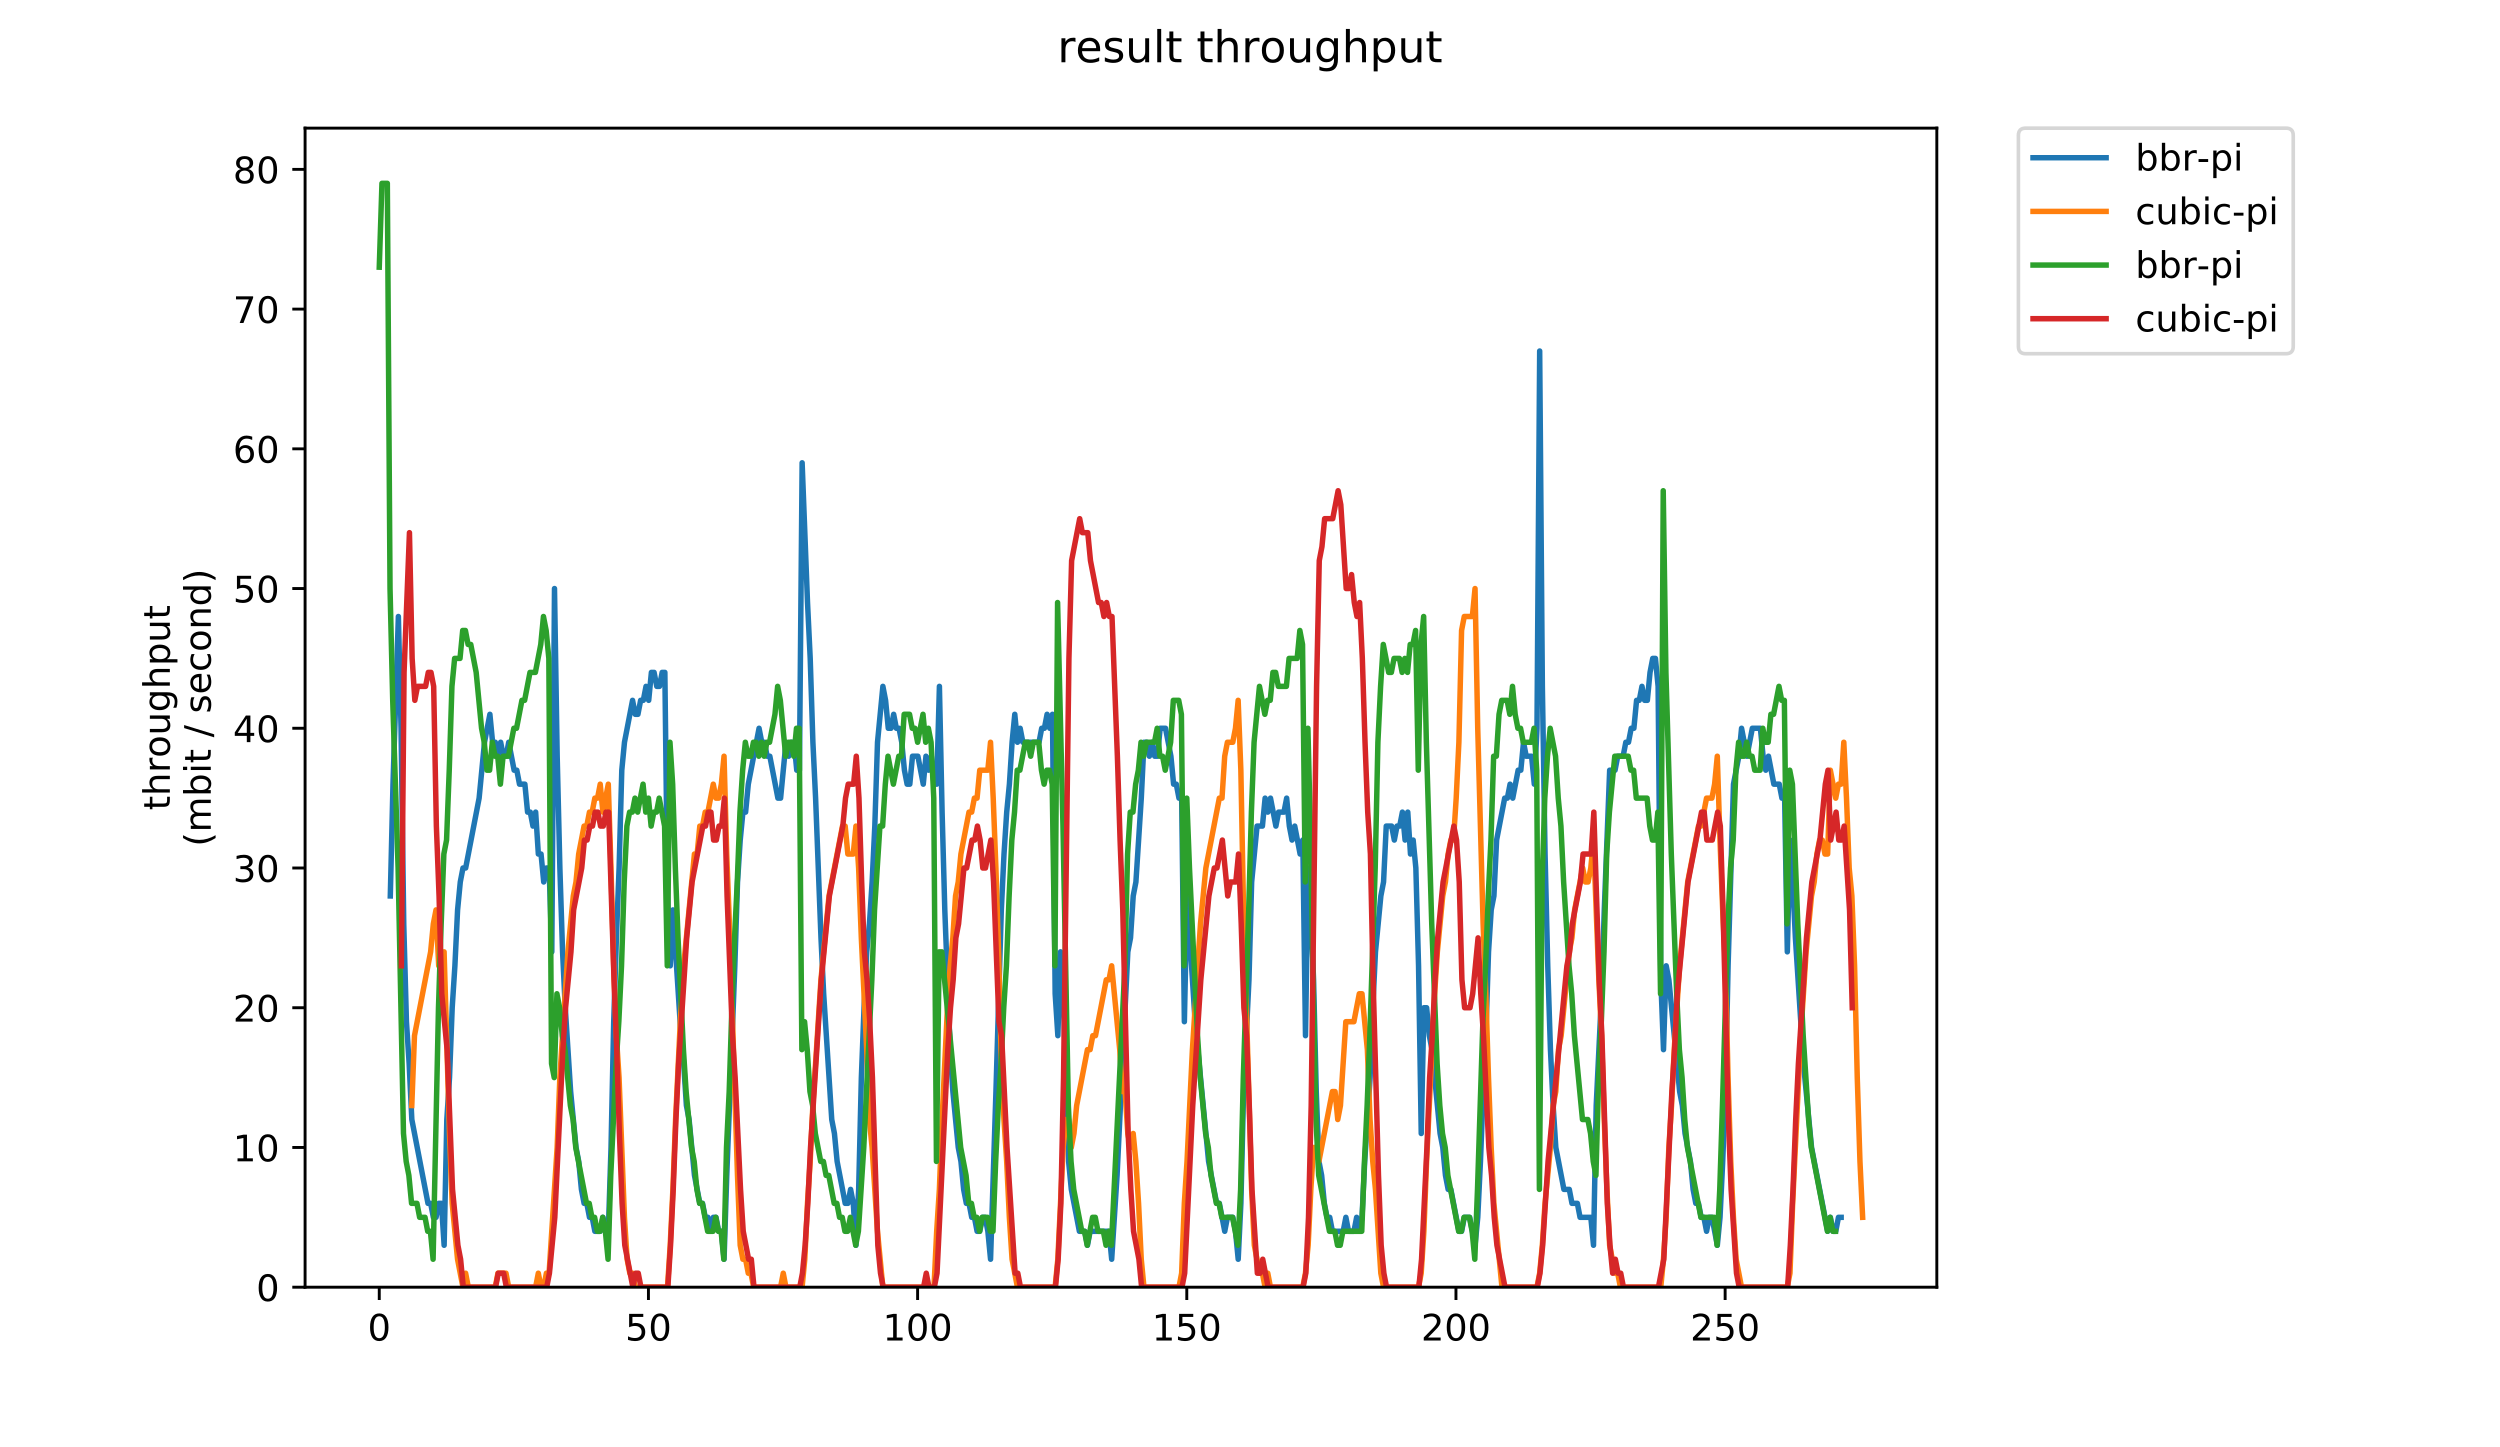 <?xml version="1.0" encoding="utf-8" standalone="no"?>
<!DOCTYPE svg PUBLIC "-//W3C//DTD SVG 1.1//EN"
  "http://www.w3.org/Graphics/SVG/1.1/DTD/svg11.dtd">
<!-- Created with matplotlib (https://matplotlib.org/) -->
<svg height="396pt" version="1.1" viewBox="0 0 684 396" width="684pt" xmlns="http://www.w3.org/2000/svg" xmlns:xlink="http://www.w3.org/1999/xlink">
 <defs>
  <style type="text/css">
*{stroke-linecap:butt;stroke-linejoin:round;}
  </style>
 </defs>
 <g id="figure_1">
  <g id="patch_1">
   <path d="M 0 396 
L 684 396 
L 684 0 
L 0 0 
z
" style="fill:#ffffff;"/>
  </g>
  <g id="axes_1">
   <g id="patch_2">
    <path d="M 83.472 352.174 
L 529.913 352.174 
L 529.913 35.062 
L 83.472 35.062 
z
" style="fill:#ffffff;"/>
   </g>
   <g id="matplotlib.axis_1">
    <g id="xtick_1">
     <g id="line2d_1">
      <defs>
       <path d="M 0 0 
L 0 3.5 
" id="ma71211d4a5" style="stroke:#000000;stroke-width:0.8;"/>
      </defs>
      <g>
       <use style="stroke:#000000;stroke-width:0.8;" x="103.765" xlink:href="#ma71211d4a5" y="352.174"/>
      </g>
     </g>
     <g id="text_1">
      <!-- 0 -->
      <defs>
       <path d="M 31.781 66.406 
Q 24.172 66.406 20.328 58.906 
Q 16.5 51.422 16.5 36.375 
Q 16.5 21.391 20.328 13.891 
Q 24.172 6.391 31.781 6.391 
Q 39.453 6.391 43.281 13.891 
Q 47.125 21.391 47.125 36.375 
Q 47.125 51.422 43.281 58.906 
Q 39.453 66.406 31.781 66.406 
z
M 31.781 74.219 
Q 44.047 74.219 50.516 64.516 
Q 56.984 54.828 56.984 36.375 
Q 56.984 17.969 50.516 8.266 
Q 44.047 -1.422 31.781 -1.422 
Q 19.531 -1.422 13.062 8.266 
Q 6.594 17.969 6.594 36.375 
Q 6.594 54.828 13.062 64.516 
Q 19.531 74.219 31.781 74.219 
z
" id="DejaVuSans-48"/>
      </defs>
      <g transform="translate(100.584 366.773)scale(0.1 -0.1)">
       <use xlink:href="#DejaVuSans-48"/>
      </g>
     </g>
    </g>
    <g id="xtick_2">
     <g id="line2d_2">
      <g>
       <use style="stroke:#000000;stroke-width:0.8;" x="177.412" xlink:href="#ma71211d4a5" y="352.174"/>
      </g>
     </g>
     <g id="text_2">
      <!-- 50 -->
      <defs>
       <path d="M 10.797 72.906 
L 49.516 72.906 
L 49.516 64.594 
L 19.828 64.594 
L 19.828 46.734 
Q 21.969 47.469 24.109 47.828 
Q 26.266 48.188 28.422 48.188 
Q 40.625 48.188 47.75 41.5 
Q 54.891 34.812 54.891 23.391 
Q 54.891 11.625 47.562 5.094 
Q 40.234 -1.422 26.906 -1.422 
Q 22.312 -1.422 17.547 -0.641 
Q 12.797 0.141 7.719 1.703 
L 7.719 11.625 
Q 12.109 9.234 16.797 8.062 
Q 21.484 6.891 26.703 6.891 
Q 35.156 6.891 40.078 11.328 
Q 45.016 15.766 45.016 23.391 
Q 45.016 31 40.078 35.438 
Q 35.156 39.891 26.703 39.891 
Q 22.75 39.891 18.812 39.016 
Q 14.891 38.141 10.797 36.281 
z
" id="DejaVuSans-53"/>
      </defs>
      <g transform="translate(171.049 366.773)scale(0.1 -0.1)">
       <use xlink:href="#DejaVuSans-53"/>
       <use x="63.623" xlink:href="#DejaVuSans-48"/>
      </g>
     </g>
    </g>
    <g id="xtick_3">
     <g id="line2d_3">
      <g>
       <use style="stroke:#000000;stroke-width:0.8;" x="251.058" xlink:href="#ma71211d4a5" y="352.174"/>
      </g>
     </g>
     <g id="text_3">
      <!-- 100 -->
      <defs>
       <path d="M 12.406 8.297 
L 28.516 8.297 
L 28.516 63.922 
L 10.984 60.406 
L 10.984 69.391 
L 28.422 72.906 
L 38.281 72.906 
L 38.281 8.297 
L 54.391 8.297 
L 54.391 0 
L 12.406 0 
z
" id="DejaVuSans-49"/>
      </defs>
      <g transform="translate(241.514 366.773)scale(0.1 -0.1)">
       <use xlink:href="#DejaVuSans-49"/>
       <use x="63.623" xlink:href="#DejaVuSans-48"/>
       <use x="127.246" xlink:href="#DejaVuSans-48"/>
      </g>
     </g>
    </g>
    <g id="xtick_4">
     <g id="line2d_4">
      <g>
       <use style="stroke:#000000;stroke-width:0.8;" x="324.704" xlink:href="#ma71211d4a5" y="352.174"/>
      </g>
     </g>
     <g id="text_4">
      <!-- 150 -->
      <g transform="translate(315.161 366.773)scale(0.1 -0.1)">
       <use xlink:href="#DejaVuSans-49"/>
       <use x="63.623" xlink:href="#DejaVuSans-53"/>
       <use x="127.246" xlink:href="#DejaVuSans-48"/>
      </g>
     </g>
    </g>
    <g id="xtick_5">
     <g id="line2d_5">
      <g>
       <use style="stroke:#000000;stroke-width:0.8;" x="398.351" xlink:href="#ma71211d4a5" y="352.174"/>
      </g>
     </g>
     <g id="text_5">
      <!-- 200 -->
      <defs>
       <path d="M 19.188 8.297 
L 53.609 8.297 
L 53.609 0 
L 7.328 0 
L 7.328 8.297 
Q 12.938 14.109 22.625 23.891 
Q 32.328 33.688 34.812 36.531 
Q 39.547 41.844 41.422 45.531 
Q 43.312 49.219 43.312 52.781 
Q 43.312 58.594 39.234 62.25 
Q 35.156 65.922 28.609 65.922 
Q 23.969 65.922 18.812 64.312 
Q 13.672 62.703 7.812 59.422 
L 7.812 69.391 
Q 13.766 71.781 18.938 73 
Q 24.125 74.219 28.422 74.219 
Q 39.75 74.219 46.484 68.547 
Q 53.219 62.891 53.219 53.422 
Q 53.219 48.922 51.531 44.891 
Q 49.859 40.875 45.406 35.406 
Q 44.188 33.984 37.641 27.219 
Q 31.109 20.453 19.188 8.297 
z
" id="DejaVuSans-50"/>
      </defs>
      <g transform="translate(388.807 366.773)scale(0.1 -0.1)">
       <use xlink:href="#DejaVuSans-50"/>
       <use x="63.623" xlink:href="#DejaVuSans-48"/>
       <use x="127.246" xlink:href="#DejaVuSans-48"/>
      </g>
     </g>
    </g>
    <g id="xtick_6">
     <g id="line2d_6">
      <g>
       <use style="stroke:#000000;stroke-width:0.8;" x="471.997" xlink:href="#ma71211d4a5" y="352.174"/>
      </g>
     </g>
     <g id="text_6">
      <!-- 250 -->
      <g transform="translate(462.453 366.773)scale(0.1 -0.1)">
       <use xlink:href="#DejaVuSans-50"/>
       <use x="63.623" xlink:href="#DejaVuSans-53"/>
       <use x="127.246" xlink:href="#DejaVuSans-48"/>
      </g>
     </g>
    </g>
   </g>
   <g id="matplotlib.axis_2">
    <g id="ytick_1">
     <g id="line2d_7">
      <defs>
       <path d="M 0 0 
L -3.5 0 
" id="me8e91fe9f9" style="stroke:#000000;stroke-width:0.8;"/>
      </defs>
      <g>
       <use style="stroke:#000000;stroke-width:0.8;" x="83.472" xlink:href="#me8e91fe9f9" y="352.174"/>
      </g>
     </g>
     <g id="text_7">
      <!-- 0 -->
      <g transform="translate(70.11 355.973)scale(0.1 -0.1)">
       <use xlink:href="#DejaVuSans-48"/>
      </g>
     </g>
    </g>
    <g id="ytick_2">
     <g id="line2d_8">
      <g>
       <use style="stroke:#000000;stroke-width:0.8;" x="83.472" xlink:href="#me8e91fe9f9" y="313.945"/>
      </g>
     </g>
     <g id="text_8">
      <!-- 10 -->
      <g transform="translate(63.747 317.744)scale(0.1 -0.1)">
       <use xlink:href="#DejaVuSans-49"/>
       <use x="63.623" xlink:href="#DejaVuSans-48"/>
      </g>
     </g>
    </g>
    <g id="ytick_3">
     <g id="line2d_9">
      <g>
       <use style="stroke:#000000;stroke-width:0.8;" x="83.472" xlink:href="#me8e91fe9f9" y="275.716"/>
      </g>
     </g>
     <g id="text_9">
      <!-- 20 -->
      <g transform="translate(63.747 279.515)scale(0.1 -0.1)">
       <use xlink:href="#DejaVuSans-50"/>
       <use x="63.623" xlink:href="#DejaVuSans-48"/>
      </g>
     </g>
    </g>
    <g id="ytick_4">
     <g id="line2d_10">
      <g>
       <use style="stroke:#000000;stroke-width:0.8;" x="83.472" xlink:href="#me8e91fe9f9" y="237.486"/>
      </g>
     </g>
     <g id="text_10">
      <!-- 30 -->
      <defs>
       <path d="M 40.578 39.312 
Q 47.656 37.797 51.625 33 
Q 55.609 28.219 55.609 21.188 
Q 55.609 10.406 48.188 4.484 
Q 40.766 -1.422 27.094 -1.422 
Q 22.516 -1.422 17.656 -0.516 
Q 12.797 0.391 7.625 2.203 
L 7.625 11.719 
Q 11.719 9.328 16.594 8.109 
Q 21.484 6.891 26.812 6.891 
Q 36.078 6.891 40.938 10.547 
Q 45.797 14.203 45.797 21.188 
Q 45.797 27.641 41.281 31.266 
Q 36.766 34.906 28.719 34.906 
L 20.219 34.906 
L 20.219 43.016 
L 29.109 43.016 
Q 36.375 43.016 40.234 45.922 
Q 44.094 48.828 44.094 54.297 
Q 44.094 59.906 40.109 62.906 
Q 36.141 65.922 28.719 65.922 
Q 24.656 65.922 20.016 65.031 
Q 15.375 64.156 9.812 62.312 
L 9.812 71.094 
Q 15.438 72.656 20.344 73.438 
Q 25.25 74.219 29.594 74.219 
Q 40.828 74.219 47.359 69.109 
Q 53.906 64.016 53.906 55.328 
Q 53.906 49.266 50.438 45.094 
Q 46.969 40.922 40.578 39.312 
z
" id="DejaVuSans-51"/>
      </defs>
      <g transform="translate(63.747 241.286)scale(0.1 -0.1)">
       <use xlink:href="#DejaVuSans-51"/>
       <use x="63.623" xlink:href="#DejaVuSans-48"/>
      </g>
     </g>
    </g>
    <g id="ytick_5">
     <g id="line2d_11">
      <g>
       <use style="stroke:#000000;stroke-width:0.8;" x="83.472" xlink:href="#me8e91fe9f9" y="199.257"/>
      </g>
     </g>
     <g id="text_11">
      <!-- 40 -->
      <defs>
       <path d="M 37.797 64.312 
L 12.891 25.391 
L 37.797 25.391 
z
M 35.203 72.906 
L 47.609 72.906 
L 47.609 25.391 
L 58.016 25.391 
L 58.016 17.188 
L 47.609 17.188 
L 47.609 0 
L 37.797 0 
L 37.797 17.188 
L 4.891 17.188 
L 4.891 26.703 
z
" id="DejaVuSans-52"/>
      </defs>
      <g transform="translate(63.747 203.056)scale(0.1 -0.1)">
       <use xlink:href="#DejaVuSans-52"/>
       <use x="63.623" xlink:href="#DejaVuSans-48"/>
      </g>
     </g>
    </g>
    <g id="ytick_6">
     <g id="line2d_12">
      <g>
       <use style="stroke:#000000;stroke-width:0.8;" x="83.472" xlink:href="#me8e91fe9f9" y="161.028"/>
      </g>
     </g>
     <g id="text_12">
      <!-- 50 -->
      <g transform="translate(63.747 164.827)scale(0.1 -0.1)">
       <use xlink:href="#DejaVuSans-53"/>
       <use x="63.623" xlink:href="#DejaVuSans-48"/>
      </g>
     </g>
    </g>
    <g id="ytick_7">
     <g id="line2d_13">
      <g>
       <use style="stroke:#000000;stroke-width:0.8;" x="83.472" xlink:href="#me8e91fe9f9" y="122.799"/>
      </g>
     </g>
     <g id="text_13">
      <!-- 60 -->
      <defs>
       <path d="M 33.016 40.375 
Q 26.375 40.375 22.484 35.828 
Q 18.609 31.297 18.609 23.391 
Q 18.609 15.531 22.484 10.953 
Q 26.375 6.391 33.016 6.391 
Q 39.656 6.391 43.531 10.953 
Q 47.406 15.531 47.406 23.391 
Q 47.406 31.297 43.531 35.828 
Q 39.656 40.375 33.016 40.375 
z
M 52.594 71.297 
L 52.594 62.312 
Q 48.875 64.062 45.094 64.984 
Q 41.312 65.922 37.594 65.922 
Q 27.828 65.922 22.672 59.328 
Q 17.531 52.734 16.797 39.406 
Q 19.672 43.656 24.016 45.922 
Q 28.375 48.188 33.594 48.188 
Q 44.578 48.188 50.953 41.516 
Q 57.328 34.859 57.328 23.391 
Q 57.328 12.156 50.688 5.359 
Q 44.047 -1.422 33.016 -1.422 
Q 20.359 -1.422 13.672 8.266 
Q 6.984 17.969 6.984 36.375 
Q 6.984 53.656 15.188 63.938 
Q 23.391 74.219 37.203 74.219 
Q 40.922 74.219 44.703 73.484 
Q 48.484 72.75 52.594 71.297 
z
" id="DejaVuSans-54"/>
      </defs>
      <g transform="translate(63.747 126.598)scale(0.1 -0.1)">
       <use xlink:href="#DejaVuSans-54"/>
       <use x="63.623" xlink:href="#DejaVuSans-48"/>
      </g>
     </g>
    </g>
    <g id="ytick_8">
     <g id="line2d_14">
      <g>
       <use style="stroke:#000000;stroke-width:0.8;" x="83.472" xlink:href="#me8e91fe9f9" y="84.569"/>
      </g>
     </g>
     <g id="text_14">
      <!-- 70 -->
      <defs>
       <path d="M 8.203 72.906 
L 55.078 72.906 
L 55.078 68.703 
L 28.609 0 
L 18.312 0 
L 43.219 64.594 
L 8.203 64.594 
z
" id="DejaVuSans-55"/>
      </defs>
      <g transform="translate(63.747 88.369)scale(0.1 -0.1)">
       <use xlink:href="#DejaVuSans-55"/>
       <use x="63.623" xlink:href="#DejaVuSans-48"/>
      </g>
     </g>
    </g>
    <g id="ytick_9">
     <g id="line2d_15">
      <g>
       <use style="stroke:#000000;stroke-width:0.8;" x="83.472" xlink:href="#me8e91fe9f9" y="46.34"/>
      </g>
     </g>
     <g id="text_15">
      <!-- 80 -->
      <defs>
       <path d="M 31.781 34.625 
Q 24.75 34.625 20.719 30.859 
Q 16.703 27.094 16.703 20.516 
Q 16.703 13.922 20.719 10.156 
Q 24.75 6.391 31.781 6.391 
Q 38.812 6.391 42.859 10.172 
Q 46.922 13.969 46.922 20.516 
Q 46.922 27.094 42.891 30.859 
Q 38.875 34.625 31.781 34.625 
z
M 21.922 38.812 
Q 15.578 40.375 12.031 44.719 
Q 8.5 49.078 8.5 55.328 
Q 8.5 64.062 14.719 69.141 
Q 20.953 74.219 31.781 74.219 
Q 42.672 74.219 48.875 69.141 
Q 55.078 64.062 55.078 55.328 
Q 55.078 49.078 51.531 44.719 
Q 48 40.375 41.703 38.812 
Q 48.828 37.156 52.797 32.312 
Q 56.781 27.484 56.781 20.516 
Q 56.781 9.906 50.312 4.234 
Q 43.844 -1.422 31.781 -1.422 
Q 19.734 -1.422 13.25 4.234 
Q 6.781 9.906 6.781 20.516 
Q 6.781 27.484 10.781 32.312 
Q 14.797 37.156 21.922 38.812 
z
M 18.312 54.391 
Q 18.312 48.734 21.844 45.562 
Q 25.391 42.391 31.781 42.391 
Q 38.141 42.391 41.719 45.562 
Q 45.312 48.734 45.312 54.391 
Q 45.312 60.062 41.719 63.234 
Q 38.141 66.406 31.781 66.406 
Q 25.391 66.406 21.844 63.234 
Q 18.312 60.062 18.312 54.391 
z
" id="DejaVuSans-56"/>
      </defs>
      <g transform="translate(63.747 50.139)scale(0.1 -0.1)">
       <use xlink:href="#DejaVuSans-56"/>
       <use x="63.623" xlink:href="#DejaVuSans-48"/>
      </g>
     </g>
    </g>
    <g id="text_16">
     <!-- throughput -->
     <defs>
      <path d="M 18.312 70.219 
L 18.312 54.688 
L 36.812 54.688 
L 36.812 47.703 
L 18.312 47.703 
L 18.312 18.016 
Q 18.312 11.328 20.141 9.422 
Q 21.969 7.516 27.594 7.516 
L 36.812 7.516 
L 36.812 0 
L 27.594 0 
Q 17.188 0 13.234 3.875 
Q 9.281 7.766 9.281 18.016 
L 9.281 47.703 
L 2.688 47.703 
L 2.688 54.688 
L 9.281 54.688 
L 9.281 70.219 
z
" id="DejaVuSans-116"/>
      <path d="M 54.891 33.016 
L 54.891 0 
L 45.906 0 
L 45.906 32.719 
Q 45.906 40.484 42.875 44.328 
Q 39.844 48.188 33.797 48.188 
Q 26.516 48.188 22.312 43.547 
Q 18.109 38.922 18.109 30.906 
L 18.109 0 
L 9.078 0 
L 9.078 75.984 
L 18.109 75.984 
L 18.109 46.188 
Q 21.344 51.125 25.703 53.562 
Q 30.078 56 35.797 56 
Q 45.219 56 50.047 50.172 
Q 54.891 44.344 54.891 33.016 
z
" id="DejaVuSans-104"/>
      <path d="M 41.109 46.297 
Q 39.594 47.172 37.812 47.578 
Q 36.031 48 33.891 48 
Q 26.266 48 22.188 43.047 
Q 18.109 38.094 18.109 28.812 
L 18.109 0 
L 9.078 0 
L 9.078 54.688 
L 18.109 54.688 
L 18.109 46.188 
Q 20.953 51.172 25.484 53.578 
Q 30.031 56 36.531 56 
Q 37.453 56 38.578 55.875 
Q 39.703 55.766 41.062 55.516 
z
" id="DejaVuSans-114"/>
      <path d="M 30.609 48.391 
Q 23.391 48.391 19.188 42.75 
Q 14.984 37.109 14.984 27.297 
Q 14.984 17.484 19.156 11.844 
Q 23.344 6.203 30.609 6.203 
Q 37.797 6.203 41.984 11.859 
Q 46.188 17.531 46.188 27.297 
Q 46.188 37.016 41.984 42.703 
Q 37.797 48.391 30.609 48.391 
z
M 30.609 56 
Q 42.328 56 49.016 48.375 
Q 55.719 40.766 55.719 27.297 
Q 55.719 13.875 49.016 6.219 
Q 42.328 -1.422 30.609 -1.422 
Q 18.844 -1.422 12.172 6.219 
Q 5.516 13.875 5.516 27.297 
Q 5.516 40.766 12.172 48.375 
Q 18.844 56 30.609 56 
z
" id="DejaVuSans-111"/>
      <path d="M 8.5 21.578 
L 8.5 54.688 
L 17.484 54.688 
L 17.484 21.922 
Q 17.484 14.156 20.5 10.266 
Q 23.531 6.391 29.594 6.391 
Q 36.859 6.391 41.078 11.031 
Q 45.312 15.672 45.312 23.688 
L 45.312 54.688 
L 54.297 54.688 
L 54.297 0 
L 45.312 0 
L 45.312 8.406 
Q 42.047 3.422 37.719 1 
Q 33.406 -1.422 27.688 -1.422 
Q 18.266 -1.422 13.375 4.438 
Q 8.5 10.297 8.5 21.578 
z
M 31.109 56 
z
" id="DejaVuSans-117"/>
      <path d="M 45.406 27.984 
Q 45.406 37.75 41.375 43.109 
Q 37.359 48.484 30.078 48.484 
Q 22.859 48.484 18.828 43.109 
Q 14.797 37.75 14.797 27.984 
Q 14.797 18.266 18.828 12.891 
Q 22.859 7.516 30.078 7.516 
Q 37.359 7.516 41.375 12.891 
Q 45.406 18.266 45.406 27.984 
z
M 54.391 6.781 
Q 54.391 -7.172 48.188 -13.984 
Q 42 -20.797 29.203 -20.797 
Q 24.469 -20.797 20.266 -20.094 
Q 16.062 -19.391 12.109 -17.922 
L 12.109 -9.188 
Q 16.062 -11.328 19.922 -12.344 
Q 23.781 -13.375 27.781 -13.375 
Q 36.625 -13.375 41.016 -8.766 
Q 45.406 -4.156 45.406 5.172 
L 45.406 9.625 
Q 42.625 4.781 38.281 2.391 
Q 33.938 0 27.875 0 
Q 17.828 0 11.672 7.656 
Q 5.516 15.328 5.516 27.984 
Q 5.516 40.672 11.672 48.328 
Q 17.828 56 27.875 56 
Q 33.938 56 38.281 53.609 
Q 42.625 51.219 45.406 46.391 
L 45.406 54.688 
L 54.391 54.688 
z
" id="DejaVuSans-103"/>
      <path d="M 18.109 8.203 
L 18.109 -20.797 
L 9.078 -20.797 
L 9.078 54.688 
L 18.109 54.688 
L 18.109 46.391 
Q 20.953 51.266 25.266 53.625 
Q 29.594 56 35.594 56 
Q 45.562 56 51.781 48.094 
Q 58.016 40.188 58.016 27.297 
Q 58.016 14.406 51.781 6.484 
Q 45.562 -1.422 35.594 -1.422 
Q 29.594 -1.422 25.266 0.953 
Q 20.953 3.328 18.109 8.203 
z
M 48.688 27.297 
Q 48.688 37.203 44.609 42.844 
Q 40.531 48.484 33.406 48.484 
Q 26.266 48.484 22.188 42.844 
Q 18.109 37.203 18.109 27.297 
Q 18.109 17.391 22.188 11.75 
Q 26.266 6.109 33.406 6.109 
Q 40.531 6.109 44.609 11.75 
Q 48.688 17.391 48.688 27.297 
z
" id="DejaVuSans-112"/>
     </defs>
     <g transform="translate(46.47 221.675)rotate(-90)scale(0.1 -0.1)">
      <use xlink:href="#DejaVuSans-116"/>
      <use x="39.209" xlink:href="#DejaVuSans-104"/>
      <use x="102.588" xlink:href="#DejaVuSans-114"/>
      <use x="143.67" xlink:href="#DejaVuSans-111"/>
      <use x="204.852" xlink:href="#DejaVuSans-117"/>
      <use x="268.23" xlink:href="#DejaVuSans-103"/>
      <use x="331.707" xlink:href="#DejaVuSans-104"/>
      <use x="395.086" xlink:href="#DejaVuSans-112"/>
      <use x="458.562" xlink:href="#DejaVuSans-117"/>
      <use x="521.941" xlink:href="#DejaVuSans-116"/>
     </g>
     <!-- (mbit / second) -->
     <defs>
      <path d="M 31 75.875 
Q 24.469 64.656 21.281 53.656 
Q 18.109 42.672 18.109 31.391 
Q 18.109 20.125 21.312 9.062 
Q 24.516 -2 31 -13.188 
L 23.188 -13.188 
Q 15.875 -1.703 12.234 9.375 
Q 8.594 20.453 8.594 31.391 
Q 8.594 42.281 12.203 53.312 
Q 15.828 64.359 23.188 75.875 
z
" id="DejaVuSans-40"/>
      <path d="M 52 44.188 
Q 55.375 50.25 60.062 53.125 
Q 64.75 56 71.094 56 
Q 79.641 56 84.281 50.016 
Q 88.922 44.047 88.922 33.016 
L 88.922 0 
L 79.891 0 
L 79.891 32.719 
Q 79.891 40.578 77.094 44.375 
Q 74.312 48.188 68.609 48.188 
Q 61.625 48.188 57.562 43.547 
Q 53.516 38.922 53.516 30.906 
L 53.516 0 
L 44.484 0 
L 44.484 32.719 
Q 44.484 40.625 41.703 44.406 
Q 38.922 48.188 33.109 48.188 
Q 26.219 48.188 22.156 43.531 
Q 18.109 38.875 18.109 30.906 
L 18.109 0 
L 9.078 0 
L 9.078 54.688 
L 18.109 54.688 
L 18.109 46.188 
Q 21.188 51.219 25.484 53.609 
Q 29.781 56 35.688 56 
Q 41.656 56 45.828 52.969 
Q 50 49.953 52 44.188 
z
" id="DejaVuSans-109"/>
      <path d="M 48.688 27.297 
Q 48.688 37.203 44.609 42.844 
Q 40.531 48.484 33.406 48.484 
Q 26.266 48.484 22.188 42.844 
Q 18.109 37.203 18.109 27.297 
Q 18.109 17.391 22.188 11.75 
Q 26.266 6.109 33.406 6.109 
Q 40.531 6.109 44.609 11.75 
Q 48.688 17.391 48.688 27.297 
z
M 18.109 46.391 
Q 20.953 51.266 25.266 53.625 
Q 29.594 56 35.594 56 
Q 45.562 56 51.781 48.094 
Q 58.016 40.188 58.016 27.297 
Q 58.016 14.406 51.781 6.484 
Q 45.562 -1.422 35.594 -1.422 
Q 29.594 -1.422 25.266 0.953 
Q 20.953 3.328 18.109 8.203 
L 18.109 0 
L 9.078 0 
L 9.078 75.984 
L 18.109 75.984 
z
" id="DejaVuSans-98"/>
      <path d="M 9.422 54.688 
L 18.406 54.688 
L 18.406 0 
L 9.422 0 
z
M 9.422 75.984 
L 18.406 75.984 
L 18.406 64.594 
L 9.422 64.594 
z
" id="DejaVuSans-105"/>
      <path id="DejaVuSans-32"/>
      <path d="M 25.391 72.906 
L 33.688 72.906 
L 8.297 -9.281 
L 0 -9.281 
z
" id="DejaVuSans-47"/>
      <path d="M 44.281 53.078 
L 44.281 44.578 
Q 40.484 46.531 36.375 47.5 
Q 32.281 48.484 27.875 48.484 
Q 21.188 48.484 17.844 46.438 
Q 14.5 44.391 14.5 40.281 
Q 14.5 37.156 16.891 35.375 
Q 19.281 33.594 26.516 31.984 
L 29.594 31.297 
Q 39.156 29.25 43.188 25.516 
Q 47.219 21.781 47.219 15.094 
Q 47.219 7.469 41.188 3.016 
Q 35.156 -1.422 24.609 -1.422 
Q 20.219 -1.422 15.453 -0.562 
Q 10.688 0.297 5.422 2 
L 5.422 11.281 
Q 10.406 8.688 15.234 7.391 
Q 20.062 6.109 24.812 6.109 
Q 31.156 6.109 34.562 8.281 
Q 37.984 10.453 37.984 14.406 
Q 37.984 18.062 35.516 20.016 
Q 33.062 21.969 24.703 23.781 
L 21.578 24.516 
Q 13.234 26.266 9.516 29.906 
Q 5.812 33.547 5.812 39.891 
Q 5.812 47.609 11.281 51.797 
Q 16.75 56 26.812 56 
Q 31.781 56 36.172 55.266 
Q 40.578 54.547 44.281 53.078 
z
" id="DejaVuSans-115"/>
      <path d="M 56.203 29.594 
L 56.203 25.203 
L 14.891 25.203 
Q 15.484 15.922 20.484 11.062 
Q 25.484 6.203 34.422 6.203 
Q 39.594 6.203 44.453 7.469 
Q 49.312 8.734 54.109 11.281 
L 54.109 2.781 
Q 49.266 0.734 44.188 -0.344 
Q 39.109 -1.422 33.891 -1.422 
Q 20.797 -1.422 13.156 6.188 
Q 5.516 13.812 5.516 26.812 
Q 5.516 40.234 12.766 48.109 
Q 20.016 56 32.328 56 
Q 43.359 56 49.781 48.891 
Q 56.203 41.797 56.203 29.594 
z
M 47.219 32.234 
Q 47.125 39.594 43.094 43.984 
Q 39.062 48.391 32.422 48.391 
Q 24.906 48.391 20.391 44.141 
Q 15.875 39.891 15.188 32.172 
z
" id="DejaVuSans-101"/>
      <path d="M 48.781 52.594 
L 48.781 44.188 
Q 44.969 46.297 41.141 47.344 
Q 37.312 48.391 33.406 48.391 
Q 24.656 48.391 19.812 42.844 
Q 14.984 37.312 14.984 27.297 
Q 14.984 17.281 19.812 11.734 
Q 24.656 6.203 33.406 6.203 
Q 37.312 6.203 41.141 7.25 
Q 44.969 8.297 48.781 10.406 
L 48.781 2.094 
Q 45.016 0.344 40.984 -0.531 
Q 36.969 -1.422 32.422 -1.422 
Q 20.062 -1.422 12.781 6.344 
Q 5.516 14.109 5.516 27.297 
Q 5.516 40.672 12.859 48.328 
Q 20.219 56 33.016 56 
Q 37.156 56 41.109 55.141 
Q 45.062 54.297 48.781 52.594 
z
" id="DejaVuSans-99"/>
      <path d="M 54.891 33.016 
L 54.891 0 
L 45.906 0 
L 45.906 32.719 
Q 45.906 40.484 42.875 44.328 
Q 39.844 48.188 33.797 48.188 
Q 26.516 48.188 22.312 43.547 
Q 18.109 38.922 18.109 30.906 
L 18.109 0 
L 9.078 0 
L 9.078 54.688 
L 18.109 54.688 
L 18.109 46.188 
Q 21.344 51.125 25.703 53.562 
Q 30.078 56 35.797 56 
Q 45.219 56 50.047 50.172 
Q 54.891 44.344 54.891 33.016 
z
" id="DejaVuSans-110"/>
      <path d="M 45.406 46.391 
L 45.406 75.984 
L 54.391 75.984 
L 54.391 0 
L 45.406 0 
L 45.406 8.203 
Q 42.578 3.328 38.25 0.953 
Q 33.938 -1.422 27.875 -1.422 
Q 17.969 -1.422 11.734 6.484 
Q 5.516 14.406 5.516 27.297 
Q 5.516 40.188 11.734 48.094 
Q 17.969 56 27.875 56 
Q 33.938 56 38.25 53.625 
Q 42.578 51.266 45.406 46.391 
z
M 14.797 27.297 
Q 14.797 17.391 18.875 11.75 
Q 22.953 6.109 30.078 6.109 
Q 37.203 6.109 41.297 11.75 
Q 45.406 17.391 45.406 27.297 
Q 45.406 37.203 41.297 42.844 
Q 37.203 48.484 30.078 48.484 
Q 22.953 48.484 18.875 42.844 
Q 14.797 37.203 14.797 27.297 
z
" id="DejaVuSans-100"/>
      <path d="M 8.016 75.875 
L 15.828 75.875 
Q 23.141 64.359 26.781 53.312 
Q 30.422 42.281 30.422 31.391 
Q 30.422 20.453 26.781 9.375 
Q 23.141 -1.703 15.828 -13.188 
L 8.016 -13.188 
Q 14.5 -2 17.703 9.062 
Q 20.906 20.125 20.906 31.391 
Q 20.906 42.672 17.703 53.656 
Q 14.5 64.656 8.016 75.875 
z
" id="DejaVuSans-41"/>
     </defs>
     <g transform="translate(57.668 231.609)rotate(-90)scale(0.1 -0.1)">
      <use xlink:href="#DejaVuSans-40"/>
      <use x="39.014" xlink:href="#DejaVuSans-109"/>
      <use x="136.426" xlink:href="#DejaVuSans-98"/>
      <use x="199.902" xlink:href="#DejaVuSans-105"/>
      <use x="227.686" xlink:href="#DejaVuSans-116"/>
      <use x="266.895" xlink:href="#DejaVuSans-32"/>
      <use x="298.682" xlink:href="#DejaVuSans-47"/>
      <use x="332.373" xlink:href="#DejaVuSans-32"/>
      <use x="364.16" xlink:href="#DejaVuSans-115"/>
      <use x="416.26" xlink:href="#DejaVuSans-101"/>
      <use x="477.783" xlink:href="#DejaVuSans-99"/>
      <use x="532.764" xlink:href="#DejaVuSans-111"/>
      <use x="593.945" xlink:href="#DejaVuSans-110"/>
      <use x="657.324" xlink:href="#DejaVuSans-100"/>
      <use x="720.801" xlink:href="#DejaVuSans-41"/>
     </g>
    </g>
   </g>
   <g id="line2d_16">
    <path clip-path="url(#pd0a3037703)" d="M 106.785 245.132 
L 107.521 214.549 
L 108.994 168.674 
L 109.73 199.257 
L 110.467 252.778 
L 111.203 279.539 
L 111.94 291.007 
L 112.676 306.299 
L 117.095 329.237 
L 117.832 329.237 
L 118.568 333.06 
L 119.304 333.06 
L 120.041 329.237 
L 120.777 329.237 
L 121.514 340.705 
L 122.25 306.299 
L 122.987 294.83 
L 123.723 275.716 
L 124.46 264.247 
L 125.196 248.955 
L 125.933 241.309 
L 126.669 237.486 
L 127.406 237.486 
L 131.088 218.372 
L 132.561 203.08 
L 134.034 195.434 
L 134.77 203.08 
L 135.507 203.08 
L 136.243 206.903 
L 136.98 203.08 
L 137.716 206.903 
L 138.453 206.903 
L 139.189 203.08 
L 140.662 210.726 
L 141.398 210.726 
L 142.135 214.549 
L 143.608 214.549 
L 144.344 222.195 
L 145.081 222.195 
L 145.817 226.018 
L 146.554 222.195 
L 147.29 233.663 
L 148.027 233.663 
L 148.763 241.309 
L 149.5 237.486 
L 150.236 237.486 
L 150.972 260.424 
L 151.709 161.028 
L 152.445 206.903 
L 153.182 237.486 
L 153.918 260.424 
L 154.655 275.716 
L 156.128 298.653 
L 157.601 313.945 
L 158.337 317.768 
L 159.074 325.414 
L 159.81 329.237 
L 160.546 329.237 
L 161.283 333.06 
L 162.019 333.06 
L 162.756 336.882 
L 164.229 336.882 
L 164.965 333.06 
L 165.702 336.882 
L 166.438 336.882 
L 167.175 313.945 
L 167.911 279.539 
L 168.648 256.601 
L 169.384 237.486 
L 170.121 210.726 
L 170.857 203.08 
L 173.066 191.611 
L 173.803 195.434 
L 174.539 195.434 
L 175.276 191.611 
L 176.012 191.611 
L 176.749 187.788 
L 177.485 191.611 
L 178.222 183.965 
L 178.958 183.965 
L 179.695 187.788 
L 180.431 187.788 
L 181.167 183.965 
L 181.904 183.965 
L 182.64 245.132 
L 183.377 264.247 
L 184.113 248.955 
L 186.323 283.362 
L 187.059 291.007 
L 187.796 302.476 
L 188.532 306.299 
L 190.005 321.591 
L 191.478 329.237 
L 192.214 329.237 
L 192.951 333.06 
L 193.687 333.06 
L 194.424 336.882 
L 195.16 333.06 
L 195.897 333.06 
L 196.633 336.882 
L 197.37 336.882 
L 198.106 344.528 
L 198.843 321.591 
L 201.052 264.247 
L 201.788 241.309 
L 202.525 229.841 
L 203.261 222.195 
L 203.998 222.195 
L 204.734 214.549 
L 207.68 199.257 
L 208.417 203.08 
L 209.153 203.08 
L 209.89 206.903 
L 210.626 206.903 
L 212.835 218.372 
L 213.572 218.372 
L 215.045 203.08 
L 215.781 206.903 
L 216.518 203.08 
L 217.254 203.08 
L 217.991 210.726 
L 218.727 210.726 
L 219.464 126.622 
L 220.937 164.851 
L 221.673 180.143 
L 222.409 203.08 
L 223.146 218.372 
L 224.619 256.601 
L 225.355 271.893 
L 227.565 306.299 
L 228.301 310.122 
L 229.038 317.768 
L 231.247 329.237 
L 231.984 329.237 
L 232.72 325.414 
L 233.456 329.237 
L 234.193 340.705 
L 234.929 325.414 
L 235.666 294.83 
L 236.402 275.716 
L 237.139 260.424 
L 237.875 252.778 
L 238.612 241.309 
L 239.348 226.018 
L 240.085 203.08 
L 241.558 187.788 
L 242.294 191.611 
L 243.03 199.257 
L 243.767 199.257 
L 244.503 195.434 
L 245.24 199.257 
L 245.976 199.257 
L 246.713 203.08 
L 247.449 210.726 
L 248.186 214.549 
L 248.922 214.549 
L 249.659 206.903 
L 251.132 206.903 
L 252.605 214.549 
L 253.341 206.903 
L 254.077 210.726 
L 254.814 206.903 
L 255.55 214.549 
L 256.287 214.549 
L 257.023 187.788 
L 257.76 222.195 
L 258.496 248.955 
L 259.969 287.184 
L 260.706 298.653 
L 262.179 313.945 
L 262.915 317.768 
L 263.651 325.414 
L 264.388 329.237 
L 265.124 329.237 
L 265.861 333.06 
L 266.597 333.06 
L 267.334 336.882 
L 268.07 336.882 
L 268.807 333.06 
L 269.543 333.06 
L 270.28 336.882 
L 271.016 344.528 
L 272.489 298.653 
L 273.962 248.955 
L 274.698 233.663 
L 275.435 222.195 
L 276.171 214.549 
L 276.908 203.08 
L 277.644 195.434 
L 278.381 203.08 
L 279.117 199.257 
L 279.854 203.08 
L 284.272 203.08 
L 285.009 199.257 
L 285.745 199.257 
L 286.482 195.434 
L 287.218 199.257 
L 287.955 195.434 
L 288.691 271.893 
L 289.428 283.362 
L 290.164 260.424 
L 290.901 271.893 
L 292.374 317.768 
L 293.11 325.414 
L 295.319 336.882 
L 296.792 336.882 
L 297.529 340.705 
L 298.265 336.882 
L 303.421 336.882 
L 304.157 344.528 
L 305.63 321.591 
L 308.576 260.424 
L 309.312 256.601 
L 310.049 245.132 
L 310.785 241.309 
L 312.258 218.372 
L 312.995 203.08 
L 313.731 203.08 
L 314.468 206.903 
L 315.204 203.08 
L 315.94 206.903 
L 316.677 206.903 
L 317.413 199.257 
L 318.886 199.257 
L 320.359 206.903 
L 321.096 214.549 
L 321.832 214.549 
L 322.569 218.372 
L 323.305 218.372 
L 324.042 279.539 
L 324.778 245.132 
L 326.987 279.539 
L 330.67 317.768 
L 332.879 329.237 
L 333.616 329.237 
L 335.089 336.882 
L 335.825 333.06 
L 337.298 333.06 
L 338.034 336.882 
L 338.771 344.528 
L 339.507 329.237 
L 340.244 298.653 
L 341.717 268.07 
L 342.453 241.309 
L 343.926 226.018 
L 345.399 226.018 
L 346.135 218.372 
L 346.872 222.195 
L 347.608 218.372 
L 349.081 226.018 
L 349.818 222.195 
L 351.291 222.195 
L 352.027 218.372 
L 352.764 226.018 
L 353.5 229.841 
L 354.237 226.018 
L 355.71 233.663 
L 356.446 229.841 
L 357.182 283.362 
L 357.919 237.486 
L 358.655 248.955 
L 359.392 268.07 
L 360.128 298.653 
L 360.865 317.768 
L 361.601 321.591 
L 362.338 329.237 
L 363.074 333.06 
L 363.811 333.06 
L 364.547 336.882 
L 367.493 336.882 
L 368.229 333.06 
L 368.966 336.882 
L 370.439 336.882 
L 371.175 333.06 
L 371.912 336.882 
L 372.648 333.06 
L 373.385 317.768 
L 374.858 294.83 
L 375.594 275.716 
L 376.331 260.424 
L 377.803 245.132 
L 378.54 241.309 
L 379.276 226.018 
L 380.749 226.018 
L 381.486 229.841 
L 382.222 226.018 
L 382.959 226.018 
L 383.695 222.195 
L 384.432 229.841 
L 385.168 222.195 
L 385.905 233.663 
L 386.641 229.841 
L 387.377 237.486 
L 388.114 264.247 
L 388.85 310.122 
L 389.587 275.716 
L 390.323 275.716 
L 391.06 283.362 
L 391.796 287.184 
L 394.006 310.122 
L 394.742 313.945 
L 395.479 321.591 
L 396.215 325.414 
L 396.952 325.414 
L 399.161 336.882 
L 399.897 336.882 
L 400.634 333.06 
L 402.107 333.06 
L 403.58 340.705 
L 404.316 333.06 
L 405.053 317.768 
L 405.789 298.653 
L 406.526 283.362 
L 407.262 260.424 
L 407.998 248.955 
L 408.735 245.132 
L 409.471 229.841 
L 411.681 218.372 
L 412.417 218.372 
L 413.154 214.549 
L 413.89 218.372 
L 415.363 210.726 
L 416.1 210.726 
L 416.836 203.08 
L 417.572 206.903 
L 419.045 206.903 
L 419.782 214.549 
L 420.518 199.257 
L 421.255 96.038 
L 421.991 187.788 
L 422.728 233.663 
L 423.464 264.247 
L 424.201 287.184 
L 424.937 302.476 
L 425.674 313.945 
L 427.883 325.414 
L 429.356 325.414 
L 430.092 329.237 
L 431.565 329.237 
L 432.302 333.06 
L 435.248 333.06 
L 435.984 340.705 
L 436.721 302.476 
L 438.193 271.893 
L 438.93 248.955 
L 440.403 210.726 
L 441.876 210.726 
L 442.612 206.903 
L 444.085 206.903 
L 444.822 203.08 
L 445.558 203.08 
L 446.295 199.257 
L 447.031 199.257 
L 447.768 191.611 
L 448.504 191.611 
L 449.24 187.788 
L 449.977 191.611 
L 450.713 191.611 
L 451.45 183.965 
L 452.186 180.143 
L 452.923 180.143 
L 453.659 187.788 
L 454.396 268.07 
L 455.132 287.184 
L 455.869 264.247 
L 456.605 268.07 
L 459.551 298.653 
L 460.287 302.476 
L 461.024 310.122 
L 462.497 317.768 
L 463.233 325.414 
L 463.97 329.237 
L 464.706 329.237 
L 465.443 333.06 
L 466.179 333.06 
L 466.916 336.882 
L 467.652 333.06 
L 468.389 333.06 
L 469.861 340.705 
L 470.598 333.06 
L 471.334 317.768 
L 472.071 298.653 
L 472.807 264.247 
L 474.28 214.549 
L 475.753 206.903 
L 476.49 199.257 
L 477.963 206.903 
L 479.435 199.257 
L 481.645 199.257 
L 482.381 206.903 
L 483.118 210.726 
L 483.854 206.903 
L 485.327 214.549 
L 486.8 214.549 
L 487.537 218.372 
L 488.273 218.372 
L 489.01 260.424 
L 489.746 229.841 
L 490.482 241.309 
L 491.219 256.601 
L 493.428 291.007 
L 495.638 313.945 
L 500.056 336.882 
L 500.793 333.06 
L 501.529 336.882 
L 502.266 336.882 
L 503.002 333.06 
L 503.739 333.06 
L 503.739 333.06 
" style="fill:none;stroke:#1f77b4;stroke-linecap:square;stroke-width:1.5;"/>
   </g>
   <g id="line2d_17">
    <path clip-path="url(#pd0a3037703)" d="M 112.666 302.476 
L 113.402 283.362 
L 117.821 260.424 
L 118.558 252.778 
L 119.294 248.955 
L 120.031 264.247 
L 120.767 264.247 
L 121.504 260.424 
L 122.977 310.122 
L 123.713 329.237 
L 125.186 344.528 
L 126.659 352.174 
L 127.395 348.351 
L 128.132 352.174 
L 135.496 352.174 
L 136.233 348.351 
L 138.442 348.351 
L 139.179 352.174 
L 146.543 352.174 
L 147.28 348.351 
L 148.016 352.174 
L 148.753 352.174 
L 149.489 348.351 
L 150.226 348.351 
L 152.435 313.945 
L 153.172 294.83 
L 155.381 260.424 
L 156.854 245.132 
L 157.59 241.309 
L 158.327 233.663 
L 159.8 226.018 
L 160.536 226.018 
L 161.273 222.195 
L 162.009 222.195 
L 162.746 218.372 
L 163.482 218.372 
L 164.219 214.549 
L 164.955 222.195 
L 166.428 214.549 
L 167.164 237.486 
L 167.901 264.247 
L 168.637 283.362 
L 169.374 294.83 
L 170.847 333.06 
L 171.583 344.528 
L 172.32 348.351 
L 173.056 348.351 
L 173.793 352.174 
L 182.63 352.174 
L 183.367 340.705 
L 184.103 325.414 
L 184.839 306.299 
L 186.312 275.716 
L 187.049 264.247 
L 189.995 233.663 
L 190.731 233.663 
L 191.468 226.018 
L 192.204 226.018 
L 192.941 222.195 
L 193.677 222.195 
L 195.15 214.549 
L 195.886 218.372 
L 196.623 218.372 
L 197.359 214.549 
L 198.096 206.903 
L 198.832 233.663 
L 199.569 252.778 
L 201.778 321.591 
L 202.515 340.705 
L 203.251 344.528 
L 203.988 344.528 
L 204.724 348.351 
L 205.46 348.351 
L 206.197 352.174 
L 213.562 352.174 
L 214.298 348.351 
L 215.035 352.174 
L 219.453 352.174 
L 220.19 344.528 
L 220.926 329.237 
L 221.663 317.768 
L 222.399 302.476 
L 224.609 268.07 
L 226.818 245.132 
L 230.5 226.018 
L 231.237 226.018 
L 231.973 233.663 
L 233.446 233.663 
L 234.183 226.018 
L 234.919 237.486 
L 235.656 256.601 
L 237.128 287.184 
L 237.865 306.299 
L 238.601 313.945 
L 240.074 336.882 
L 241.547 352.174 
L 255.54 352.174 
L 256.277 336.882 
L 257.013 325.414 
L 257.749 306.299 
L 259.222 275.716 
L 259.959 264.247 
L 260.695 256.601 
L 261.432 245.132 
L 262.168 241.309 
L 262.905 233.663 
L 265.114 222.195 
L 265.851 222.195 
L 266.587 218.372 
L 267.323 218.372 
L 268.06 210.726 
L 270.269 210.726 
L 271.006 203.08 
L 271.742 218.372 
L 272.479 237.486 
L 273.215 260.424 
L 273.952 291.007 
L 274.688 306.299 
L 275.425 317.768 
L 276.161 333.06 
L 276.898 344.528 
L 278.37 352.174 
L 288.681 352.174 
L 289.417 344.528 
L 290.89 313.945 
L 291.627 306.299 
L 292.363 306.299 
L 293.1 313.945 
L 293.836 310.122 
L 294.573 302.476 
L 297.519 287.184 
L 298.255 287.184 
L 298.991 283.362 
L 299.728 283.362 
L 302.674 268.07 
L 303.41 268.07 
L 304.147 264.247 
L 306.356 287.184 
L 307.093 298.653 
L 307.829 298.653 
L 308.565 310.122 
L 309.302 313.945 
L 310.038 310.122 
L 310.775 317.768 
L 311.511 329.237 
L 312.248 344.528 
L 312.984 352.174 
L 322.558 352.174 
L 323.295 348.351 
L 324.031 329.237 
L 324.768 317.768 
L 326.241 287.184 
L 328.45 252.778 
L 329.923 237.486 
L 333.605 218.372 
L 334.342 218.372 
L 335.078 206.903 
L 335.815 203.08 
L 337.288 203.08 
L 338.024 199.257 
L 338.761 191.611 
L 339.497 210.726 
L 340.233 248.955 
L 342.443 325.414 
L 343.179 340.705 
L 344.652 348.351 
L 345.389 348.351 
L 346.125 352.174 
L 346.862 348.351 
L 347.598 352.174 
L 356.436 352.174 
L 357.172 348.351 
L 357.909 340.705 
L 358.645 325.414 
L 359.382 313.945 
L 360.118 313.945 
L 360.854 317.768 
L 364.537 298.653 
L 365.273 298.653 
L 366.01 306.299 
L 366.746 302.476 
L 368.219 279.539 
L 370.428 279.539 
L 371.901 271.893 
L 372.638 271.893 
L 374.111 287.184 
L 374.847 306.299 
L 375.584 317.768 
L 376.32 325.414 
L 377.793 348.351 
L 378.53 352.174 
L 388.104 352.174 
L 388.84 348.351 
L 389.577 336.882 
L 390.313 317.768 
L 392.522 271.893 
L 393.259 260.424 
L 394.732 245.132 
L 395.468 241.309 
L 396.205 233.663 
L 396.941 229.841 
L 397.678 229.841 
L 398.414 218.372 
L 399.151 203.08 
L 399.887 172.497 
L 400.624 168.674 
L 402.833 168.674 
L 403.569 161.028 
L 404.306 199.257 
L 405.779 252.778 
L 406.515 271.893 
L 407.252 294.83 
L 407.988 313.945 
L 408.725 329.237 
L 410.934 352.174 
L 420.508 352.174 
L 421.245 348.351 
L 421.981 340.705 
L 422.717 329.237 
L 424.19 313.945 
L 424.927 302.476 
L 425.663 298.653 
L 426.4 287.184 
L 427.136 283.362 
L 429.346 260.424 
L 430.082 256.601 
L 430.819 248.955 
L 433.028 237.486 
L 433.764 241.309 
L 434.501 241.309 
L 435.237 237.486 
L 435.974 229.841 
L 437.447 268.07 
L 438.183 283.362 
L 438.92 306.299 
L 439.656 325.414 
L 440.393 340.705 
L 441.866 348.351 
L 442.602 348.351 
L 443.338 352.174 
L 454.385 352.174 
L 455.122 344.528 
L 455.858 333.06 
L 456.595 313.945 
L 457.331 302.476 
L 458.068 287.184 
L 459.541 264.247 
L 461.75 241.309 
L 464.696 226.018 
L 465.432 226.018 
L 466.905 218.372 
L 468.378 218.372 
L 469.115 214.549 
L 469.851 206.903 
L 470.588 229.841 
L 471.324 248.955 
L 472.061 264.247 
L 472.797 294.83 
L 473.533 317.768 
L 474.27 333.06 
L 475.006 344.528 
L 476.479 352.174 
L 488.999 352.174 
L 489.736 348.351 
L 490.472 329.237 
L 492.682 283.362 
L 494.154 260.424 
L 495.627 245.132 
L 496.364 241.309 
L 497.1 233.663 
L 497.837 229.841 
L 498.573 229.841 
L 499.31 233.663 
L 500.046 233.663 
L 500.783 210.726 
L 502.256 218.372 
L 502.992 214.549 
L 503.728 214.549 
L 504.465 203.08 
L 505.201 218.372 
L 505.938 237.486 
L 506.674 245.132 
L 507.411 264.247 
L 508.147 294.83 
L 508.884 317.768 
L 509.62 333.06 
L 509.62 333.06 
" style="fill:none;stroke:#ff7f0e;stroke-linecap:square;stroke-width:1.5;"/>
   </g>
   <g id="line2d_18">
    <path clip-path="url(#pd0a3037703)" d="M 103.765 73.101 
L 104.502 50.163 
L 105.974 50.163 
L 106.711 161.028 
L 107.447 191.611 
L 108.92 237.486 
L 110.393 310.122 
L 111.13 317.768 
L 111.866 321.591 
L 112.603 329.237 
L 114.076 329.237 
L 114.812 333.06 
L 116.285 333.06 
L 117.021 336.882 
L 117.758 336.882 
L 118.494 344.528 
L 119.967 275.716 
L 120.704 252.778 
L 121.44 233.663 
L 122.177 229.841 
L 122.913 210.726 
L 123.65 187.788 
L 124.386 180.143 
L 125.859 180.143 
L 126.595 172.497 
L 127.332 172.497 
L 128.068 176.32 
L 128.805 176.32 
L 130.278 183.965 
L 131.751 199.257 
L 132.487 203.08 
L 133.224 210.726 
L 133.96 210.726 
L 134.697 203.08 
L 135.433 206.903 
L 136.17 206.903 
L 136.906 214.549 
L 137.642 206.903 
L 139.115 206.903 
L 140.588 199.257 
L 141.325 199.257 
L 142.798 191.611 
L 143.534 191.611 
L 145.007 183.965 
L 146.48 183.965 
L 147.953 176.32 
L 148.689 168.674 
L 149.426 172.497 
L 150.162 180.143 
L 150.899 291.007 
L 151.635 294.83 
L 152.372 271.893 
L 153.108 275.716 
L 153.845 283.362 
L 154.581 287.184 
L 156.054 302.476 
L 156.791 306.299 
L 157.527 313.945 
L 160.473 329.237 
L 161.209 329.237 
L 161.946 333.06 
L 162.682 333.06 
L 163.419 336.882 
L 164.155 336.882 
L 164.892 333.06 
L 165.628 336.882 
L 166.365 344.528 
L 167.101 321.591 
L 168.574 291.007 
L 169.31 279.539 
L 170.047 264.247 
L 170.783 241.309 
L 171.52 226.018 
L 172.256 222.195 
L 172.993 222.195 
L 173.729 218.372 
L 174.466 222.195 
L 175.939 214.549 
L 176.675 222.195 
L 177.412 218.372 
L 178.148 226.018 
L 178.884 222.195 
L 179.621 222.195 
L 180.357 218.372 
L 181.83 226.018 
L 182.567 264.247 
L 183.303 203.08 
L 184.04 214.549 
L 184.776 237.486 
L 185.513 256.601 
L 186.986 287.184 
L 187.722 298.653 
L 189.195 313.945 
L 189.931 317.768 
L 190.668 325.414 
L 191.404 329.237 
L 192.141 329.237 
L 193.614 336.882 
L 195.087 336.882 
L 195.823 333.06 
L 196.56 336.882 
L 197.296 336.882 
L 198.033 344.528 
L 198.769 313.945 
L 199.505 298.653 
L 200.242 275.716 
L 200.978 256.601 
L 201.715 241.309 
L 202.451 222.195 
L 203.188 210.726 
L 203.924 203.08 
L 204.661 206.903 
L 205.397 206.903 
L 206.134 203.08 
L 206.87 203.08 
L 207.607 206.903 
L 208.343 203.08 
L 209.079 206.903 
L 209.816 203.08 
L 210.552 203.08 
L 212.025 195.434 
L 212.762 187.788 
L 213.498 191.611 
L 214.971 206.903 
L 215.708 203.08 
L 216.444 203.08 
L 217.181 206.903 
L 217.917 199.257 
L 218.654 199.257 
L 219.39 287.184 
L 220.126 279.539 
L 220.863 287.184 
L 221.599 298.653 
L 222.336 302.476 
L 223.072 310.122 
L 224.545 317.768 
L 225.282 317.768 
L 226.018 321.591 
L 226.755 321.591 
L 228.228 329.237 
L 228.964 329.237 
L 229.7 333.06 
L 230.437 333.06 
L 231.173 336.882 
L 231.91 336.882 
L 232.646 333.06 
L 234.119 340.705 
L 234.856 336.882 
L 236.329 313.945 
L 238.538 268.07 
L 239.275 248.955 
L 240.747 226.018 
L 241.484 226.018 
L 242.22 214.549 
L 242.957 206.903 
L 244.43 214.549 
L 245.903 206.903 
L 246.639 206.903 
L 247.376 195.434 
L 248.849 195.434 
L 249.585 199.257 
L 250.321 199.257 
L 251.058 203.08 
L 252.531 195.434 
L 253.267 203.08 
L 254.004 199.257 
L 254.74 203.08 
L 255.477 218.372 
L 256.213 317.768 
L 256.95 260.424 
L 257.686 260.424 
L 262.841 313.945 
L 264.314 321.591 
L 265.051 329.237 
L 265.787 329.237 
L 266.524 333.06 
L 267.26 333.06 
L 267.997 336.882 
L 268.733 333.06 
L 270.206 333.06 
L 270.942 336.882 
L 271.679 336.882 
L 272.415 317.768 
L 273.152 302.476 
L 273.888 291.007 
L 274.625 275.716 
L 275.361 264.247 
L 276.098 245.132 
L 276.834 229.841 
L 277.571 222.195 
L 278.307 210.726 
L 279.044 210.726 
L 280.517 203.08 
L 281.253 203.08 
L 281.989 206.903 
L 282.726 203.08 
L 284.199 203.08 
L 284.935 210.726 
L 285.672 214.549 
L 286.408 210.726 
L 287.145 210.726 
L 287.881 214.549 
L 288.618 264.247 
L 289.354 164.851 
L 290.827 226.018 
L 292.3 302.476 
L 293.036 317.768 
L 293.773 325.414 
L 295.982 336.882 
L 296.719 336.882 
L 297.455 340.705 
L 298.928 333.06 
L 299.665 333.06 
L 300.401 336.882 
L 301.874 336.882 
L 302.61 340.705 
L 303.347 336.882 
L 304.083 340.705 
L 307.766 264.247 
L 308.502 233.663 
L 309.239 222.195 
L 309.975 222.195 
L 310.712 214.549 
L 311.448 210.726 
L 312.184 203.08 
L 312.921 206.903 
L 313.657 203.08 
L 315.867 203.08 
L 316.603 199.257 
L 317.34 206.903 
L 318.076 206.903 
L 318.813 210.726 
L 320.286 203.08 
L 321.022 191.611 
L 322.495 191.611 
L 323.231 195.434 
L 323.968 264.247 
L 324.704 218.372 
L 325.441 237.486 
L 327.65 283.362 
L 328.387 294.83 
L 329.86 310.122 
L 330.596 313.945 
L 331.333 321.591 
L 332.805 329.237 
L 333.542 329.237 
L 334.278 333.06 
L 337.224 333.06 
L 338.697 340.705 
L 339.434 325.414 
L 340.17 294.83 
L 341.643 248.955 
L 342.38 222.195 
L 343.116 203.08 
L 344.589 187.788 
L 346.062 195.434 
L 346.798 191.611 
L 347.535 191.611 
L 348.271 183.965 
L 349.008 183.965 
L 349.744 187.788 
L 351.954 187.788 
L 352.69 180.143 
L 354.899 180.143 
L 355.636 172.497 
L 356.372 176.32 
L 357.109 241.309 
L 357.845 199.257 
L 358.582 229.841 
L 359.318 271.893 
L 360.055 306.299 
L 360.791 321.591 
L 363.737 336.882 
L 365.21 336.882 
L 365.946 340.705 
L 366.683 340.705 
L 367.419 336.882 
L 372.575 336.882 
L 373.311 317.768 
L 374.047 302.476 
L 374.784 283.362 
L 376.257 237.486 
L 376.993 203.08 
L 377.73 187.788 
L 378.466 176.32 
L 379.939 183.965 
L 380.676 183.965 
L 381.412 180.143 
L 382.885 180.143 
L 383.621 183.965 
L 384.358 180.143 
L 385.094 183.965 
L 385.831 176.32 
L 386.567 176.32 
L 387.304 172.497 
L 388.04 210.726 
L 388.777 176.32 
L 389.513 168.674 
L 390.25 203.08 
L 391.723 252.778 
L 393.196 291.007 
L 393.932 302.476 
L 394.668 310.122 
L 395.405 313.945 
L 396.141 321.591 
L 399.087 336.882 
L 399.824 336.882 
L 400.56 333.06 
L 402.033 333.06 
L 402.77 336.882 
L 403.506 344.528 
L 404.242 325.414 
L 405.715 279.539 
L 406.452 264.247 
L 407.188 245.132 
L 407.925 229.841 
L 408.661 206.903 
L 409.398 206.903 
L 410.134 195.434 
L 410.871 191.611 
L 412.344 191.611 
L 413.08 195.434 
L 413.817 187.788 
L 414.553 195.434 
L 415.289 199.257 
L 416.026 199.257 
L 416.762 203.08 
L 418.972 203.08 
L 419.708 199.257 
L 420.445 210.726 
L 421.181 325.414 
L 421.918 241.309 
L 422.654 218.372 
L 423.391 206.903 
L 424.127 199.257 
L 425.6 206.903 
L 426.336 218.372 
L 427.073 226.018 
L 427.809 241.309 
L 429.282 264.247 
L 430.019 271.893 
L 430.755 283.362 
L 432.965 306.299 
L 434.438 306.299 
L 435.174 310.122 
L 435.91 317.768 
L 436.647 321.591 
L 437.383 294.83 
L 438.12 279.539 
L 438.856 260.424 
L 439.593 233.663 
L 440.329 222.195 
L 441.802 206.903 
L 445.484 206.903 
L 446.221 210.726 
L 446.957 210.726 
L 447.694 218.372 
L 450.64 218.372 
L 451.376 226.018 
L 452.113 229.841 
L 452.849 229.841 
L 453.586 222.195 
L 454.322 271.893 
L 455.059 134.267 
L 455.795 183.965 
L 457.268 233.663 
L 458.741 271.893 
L 459.477 287.184 
L 460.214 294.83 
L 460.95 306.299 
L 461.687 313.945 
L 465.369 333.06 
L 469.051 333.06 
L 469.788 340.705 
L 470.524 325.414 
L 471.261 302.476 
L 472.734 252.778 
L 473.47 237.486 
L 474.207 229.841 
L 474.943 210.726 
L 475.68 203.08 
L 476.416 206.903 
L 477.152 206.903 
L 477.889 203.08 
L 478.625 206.903 
L 479.362 206.903 
L 480.098 210.726 
L 481.571 210.726 
L 482.308 199.257 
L 483.044 203.08 
L 483.781 203.08 
L 484.517 195.434 
L 485.254 195.434 
L 486.726 187.788 
L 487.463 191.611 
L 488.199 191.611 
L 488.936 252.778 
L 489.672 210.726 
L 490.409 214.549 
L 491.882 252.778 
L 493.355 283.362 
L 494.828 306.299 
L 495.564 313.945 
L 499.983 336.882 
L 500.719 333.06 
L 501.456 336.882 
L 502.192 336.882 
L 502.192 336.882 
" style="fill:none;stroke:#2ca02c;stroke-linecap:square;stroke-width:1.5;"/>
   </g>
   <g id="line2d_19">
    <path clip-path="url(#pd0a3037703)" d="M 109.816 264.247 
L 110.552 183.965 
L 112.025 145.736 
L 112.762 180.143 
L 113.498 191.611 
L 114.235 187.788 
L 116.444 187.788 
L 117.181 183.965 
L 117.917 183.965 
L 118.653 187.788 
L 119.39 226.018 
L 120.126 245.132 
L 120.863 271.893 
L 122.336 287.184 
L 123.809 325.414 
L 125.282 340.705 
L 126.018 344.528 
L 126.755 352.174 
L 135.592 352.174 
L 136.329 348.351 
L 137.802 348.351 
L 138.538 352.174 
L 149.585 352.174 
L 150.321 348.351 
L 151.794 333.06 
L 154.004 287.184 
L 154.74 275.716 
L 156.213 260.424 
L 156.95 248.955 
L 159.159 237.486 
L 159.895 229.841 
L 160.632 229.841 
L 161.368 226.018 
L 162.105 226.018 
L 162.841 222.195 
L 163.578 222.195 
L 164.314 226.018 
L 165.051 226.018 
L 165.787 222.195 
L 166.524 222.195 
L 167.997 268.07 
L 168.733 287.184 
L 169.469 310.122 
L 170.206 329.237 
L 170.942 340.705 
L 173.152 352.174 
L 173.888 348.351 
L 174.625 348.351 
L 175.361 352.174 
L 182.726 352.174 
L 183.462 340.705 
L 184.199 325.414 
L 184.935 306.299 
L 185.672 291.007 
L 187.881 256.601 
L 189.354 241.309 
L 192.3 226.018 
L 193.036 226.018 
L 193.773 222.195 
L 194.509 222.195 
L 195.246 229.841 
L 195.982 229.841 
L 196.719 226.018 
L 197.455 226.018 
L 198.192 218.372 
L 198.928 245.132 
L 200.401 283.362 
L 201.137 294.83 
L 202.61 325.414 
L 203.347 336.882 
L 204.82 344.528 
L 205.556 344.528 
L 206.293 352.174 
L 218.813 352.174 
L 219.549 348.351 
L 220.286 340.705 
L 221.022 329.237 
L 221.758 313.945 
L 224.704 268.07 
L 226.914 245.132 
L 230.596 226.018 
L 231.332 218.372 
L 232.069 214.549 
L 233.542 214.549 
L 234.278 206.903 
L 235.015 218.372 
L 235.751 241.309 
L 236.488 260.424 
L 237.224 268.07 
L 237.961 279.539 
L 238.697 294.83 
L 240.17 340.705 
L 240.907 348.351 
L 241.643 352.174 
L 252.69 352.174 
L 253.426 348.351 
L 254.163 352.174 
L 255.636 352.174 
L 256.372 348.351 
L 259.318 287.184 
L 260.055 275.716 
L 260.791 268.07 
L 261.528 256.601 
L 262.264 252.778 
L 263.737 237.486 
L 264.473 237.486 
L 265.946 229.841 
L 266.683 229.841 
L 267.419 226.018 
L 268.156 229.841 
L 268.892 237.486 
L 269.629 237.486 
L 271.102 229.841 
L 271.838 241.309 
L 273.311 279.539 
L 274.047 283.362 
L 275.52 313.945 
L 277.73 348.351 
L 278.466 348.351 
L 279.203 352.174 
L 288.777 352.174 
L 289.513 344.528 
L 290.25 329.237 
L 290.986 294.83 
L 292.459 180.143 
L 293.195 153.382 
L 295.405 141.913 
L 296.141 145.736 
L 297.614 145.736 
L 298.351 153.382 
L 300.56 164.851 
L 301.297 164.851 
L 302.033 168.674 
L 302.77 164.851 
L 303.506 168.674 
L 304.242 168.674 
L 305.715 206.903 
L 306.452 229.841 
L 307.188 248.955 
L 308.661 310.122 
L 309.398 325.414 
L 310.134 336.882 
L 311.607 344.528 
L 312.344 352.174 
L 323.391 352.174 
L 324.127 348.351 
L 326.336 302.476 
L 328.546 268.07 
L 330.755 245.132 
L 332.228 237.486 
L 332.965 237.486 
L 334.437 229.841 
L 335.91 245.132 
L 336.647 241.309 
L 338.12 241.309 
L 338.856 233.663 
L 339.593 252.778 
L 340.329 275.716 
L 341.066 283.362 
L 341.802 302.476 
L 342.539 325.414 
L 344.012 348.351 
L 344.748 348.351 
L 345.484 344.528 
L 346.957 352.174 
L 356.531 352.174 
L 357.268 348.351 
L 358.004 333.06 
L 358.741 302.476 
L 360.214 187.788 
L 360.95 153.382 
L 361.687 149.559 
L 362.423 141.913 
L 364.633 141.913 
L 366.105 134.267 
L 366.842 138.09 
L 368.315 161.028 
L 369.051 161.028 
L 369.788 157.205 
L 370.524 164.851 
L 371.261 168.674 
L 371.997 164.851 
L 372.734 180.143 
L 373.47 203.08 
L 374.207 222.195 
L 374.943 233.663 
L 375.679 268.07 
L 377.152 321.591 
L 377.889 340.705 
L 378.625 348.351 
L 379.362 352.174 
L 388.199 352.174 
L 388.936 344.528 
L 390.409 313.945 
L 391.145 294.83 
L 391.882 283.362 
L 392.618 268.07 
L 393.355 256.601 
L 394.828 241.309 
L 397.773 226.018 
L 398.51 229.841 
L 399.246 241.309 
L 399.983 268.07 
L 400.719 275.716 
L 402.192 275.716 
L 402.929 271.893 
L 404.402 256.601 
L 405.138 271.893 
L 405.875 283.362 
L 407.347 313.945 
L 408.084 321.591 
L 408.82 333.06 
L 409.557 340.705 
L 411.766 352.174 
L 420.604 352.174 
L 421.34 348.351 
L 422.077 340.705 
L 423.55 317.768 
L 428.705 264.247 
L 429.441 260.424 
L 430.178 252.778 
L 432.387 241.309 
L 433.124 233.663 
L 435.333 233.663 
L 436.07 222.195 
L 437.542 268.07 
L 438.279 283.362 
L 439.752 329.237 
L 440.488 340.705 
L 441.225 348.351 
L 441.961 344.528 
L 442.698 348.351 
L 443.434 348.351 
L 444.171 352.174 
L 453.745 352.174 
L 455.218 344.528 
L 457.427 298.653 
L 458.163 287.184 
L 458.9 271.893 
L 461.846 241.309 
L 465.528 222.195 
L 466.265 222.195 
L 467.001 229.841 
L 468.474 229.841 
L 469.947 222.195 
L 470.683 226.018 
L 471.42 248.955 
L 472.893 306.299 
L 473.629 325.414 
L 475.102 348.351 
L 475.839 352.174 
L 489.095 352.174 
L 489.831 340.705 
L 490.568 325.414 
L 491.304 306.299 
L 492.041 291.007 
L 494.25 256.601 
L 495.723 241.309 
L 497.933 229.841 
L 499.405 214.549 
L 500.142 210.726 
L 500.878 229.841 
L 502.351 222.195 
L 503.088 229.841 
L 503.824 229.841 
L 504.561 226.018 
L 506.034 248.955 
L 506.77 275.716 
L 506.77 275.716 
" style="fill:none;stroke:#d62728;stroke-linecap:square;stroke-width:1.5;"/>
   </g>
   <g id="patch_3">
    <path d="M 83.472 352.174 
L 83.472 35.062 
" style="fill:none;stroke:#000000;stroke-linecap:square;stroke-linejoin:miter;stroke-width:0.8;"/>
   </g>
   <g id="patch_4">
    <path d="M 529.913 352.174 
L 529.913 35.062 
" style="fill:none;stroke:#000000;stroke-linecap:square;stroke-linejoin:miter;stroke-width:0.8;"/>
   </g>
   <g id="patch_5">
    <path d="M 83.472 352.174 
L 529.913 352.174 
" style="fill:none;stroke:#000000;stroke-linecap:square;stroke-linejoin:miter;stroke-width:0.8;"/>
   </g>
   <g id="patch_6">
    <path d="M 83.472 35.062 
L 529.913 35.062 
" style="fill:none;stroke:#000000;stroke-linecap:square;stroke-linejoin:miter;stroke-width:0.8;"/>
   </g>
   <g id="legend_1">
    <g id="patch_7">
     <path d="M 554.235 96.775 
L 625.43 96.775 
Q 627.43 96.775 627.43 94.775 
L 627.43 37.062 
Q 627.43 35.062 625.43 35.062 
L 554.235 35.062 
Q 552.235 35.062 552.235 37.062 
L 552.235 94.775 
Q 552.235 96.775 554.235 96.775 
z
" style="fill:#ffffff;opacity:0.8;stroke:#cccccc;stroke-linejoin:miter;"/>
    </g>
    <g id="line2d_20">
     <path d="M 556.235 43.161 
L 576.235 43.161 
" style="fill:none;stroke:#1f77b4;stroke-linecap:square;stroke-width:1.5;"/>
    </g>
    <g id="line2d_21"/>
    <g id="text_17">
     <!-- bbr-pi -->
     <defs>
      <path d="M 4.891 31.391 
L 31.203 31.391 
L 31.203 23.391 
L 4.891 23.391 
z
" id="DejaVuSans-45"/>
     </defs>
     <g transform="translate(584.235 46.661)scale(0.1 -0.1)">
      <use xlink:href="#DejaVuSans-98"/>
      <use x="63.477" xlink:href="#DejaVuSans-98"/>
      <use x="126.953" xlink:href="#DejaVuSans-114"/>
      <use x="167.973" xlink:href="#DejaVuSans-45"/>
      <use x="204.057" xlink:href="#DejaVuSans-112"/>
      <use x="267.533" xlink:href="#DejaVuSans-105"/>
     </g>
    </g>
    <g id="line2d_22">
     <path d="M 556.235 57.839 
L 576.235 57.839 
" style="fill:none;stroke:#ff7f0e;stroke-linecap:square;stroke-width:1.5;"/>
    </g>
    <g id="line2d_23"/>
    <g id="text_18">
     <!-- cubic-pi -->
     <g transform="translate(584.235 61.339)scale(0.1 -0.1)">
      <use xlink:href="#DejaVuSans-99"/>
      <use x="54.98" xlink:href="#DejaVuSans-117"/>
      <use x="118.359" xlink:href="#DejaVuSans-98"/>
      <use x="181.836" xlink:href="#DejaVuSans-105"/>
      <use x="209.619" xlink:href="#DejaVuSans-99"/>
      <use x="264.6" xlink:href="#DejaVuSans-45"/>
      <use x="300.684" xlink:href="#DejaVuSans-112"/>
      <use x="364.16" xlink:href="#DejaVuSans-105"/>
     </g>
    </g>
    <g id="line2d_24">
     <path d="M 556.235 72.517 
L 576.235 72.517 
" style="fill:none;stroke:#2ca02c;stroke-linecap:square;stroke-width:1.5;"/>
    </g>
    <g id="line2d_25"/>
    <g id="text_19">
     <!-- bbr-pi -->
     <g transform="translate(584.235 76.017)scale(0.1 -0.1)">
      <use xlink:href="#DejaVuSans-98"/>
      <use x="63.477" xlink:href="#DejaVuSans-98"/>
      <use x="126.953" xlink:href="#DejaVuSans-114"/>
      <use x="167.973" xlink:href="#DejaVuSans-45"/>
      <use x="204.057" xlink:href="#DejaVuSans-112"/>
      <use x="267.533" xlink:href="#DejaVuSans-105"/>
     </g>
    </g>
    <g id="line2d_26">
     <path d="M 556.235 87.195 
L 576.235 87.195 
" style="fill:none;stroke:#d62728;stroke-linecap:square;stroke-width:1.5;"/>
    </g>
    <g id="line2d_27"/>
    <g id="text_20">
     <!-- cubic-pi -->
     <g transform="translate(584.235 90.695)scale(0.1 -0.1)">
      <use xlink:href="#DejaVuSans-99"/>
      <use x="54.98" xlink:href="#DejaVuSans-117"/>
      <use x="118.359" xlink:href="#DejaVuSans-98"/>
      <use x="181.836" xlink:href="#DejaVuSans-105"/>
      <use x="209.619" xlink:href="#DejaVuSans-99"/>
      <use x="264.6" xlink:href="#DejaVuSans-45"/>
      <use x="300.684" xlink:href="#DejaVuSans-112"/>
      <use x="364.16" xlink:href="#DejaVuSans-105"/>
     </g>
    </g>
   </g>
  </g>
  <g id="text_21">
   <!-- result throughput -->
   <defs>
    <path d="M 9.422 75.984 
L 18.406 75.984 
L 18.406 0 
L 9.422 0 
z
" id="DejaVuSans-108"/>
   </defs>
   <g transform="translate(289.321 17.038)scale(0.12 -0.12)">
    <use xlink:href="#DejaVuSans-114"/>
    <use x="41.082" xlink:href="#DejaVuSans-101"/>
    <use x="102.605" xlink:href="#DejaVuSans-115"/>
    <use x="154.705" xlink:href="#DejaVuSans-117"/>
    <use x="218.084" xlink:href="#DejaVuSans-108"/>
    <use x="245.867" xlink:href="#DejaVuSans-116"/>
    <use x="285.076" xlink:href="#DejaVuSans-32"/>
    <use x="316.863" xlink:href="#DejaVuSans-116"/>
    <use x="356.072" xlink:href="#DejaVuSans-104"/>
    <use x="419.451" xlink:href="#DejaVuSans-114"/>
    <use x="460.533" xlink:href="#DejaVuSans-111"/>
    <use x="521.715" xlink:href="#DejaVuSans-117"/>
    <use x="585.094" xlink:href="#DejaVuSans-103"/>
    <use x="648.57" xlink:href="#DejaVuSans-104"/>
    <use x="711.949" xlink:href="#DejaVuSans-112"/>
    <use x="775.426" xlink:href="#DejaVuSans-117"/>
    <use x="838.805" xlink:href="#DejaVuSans-116"/>
   </g>
  </g>
 </g>
 <defs>
  <clipPath id="pd0a3037703">
   <rect height="317.112" width="446.441" x="83.472" y="35.062"/>
  </clipPath>
 </defs>
</svg>
